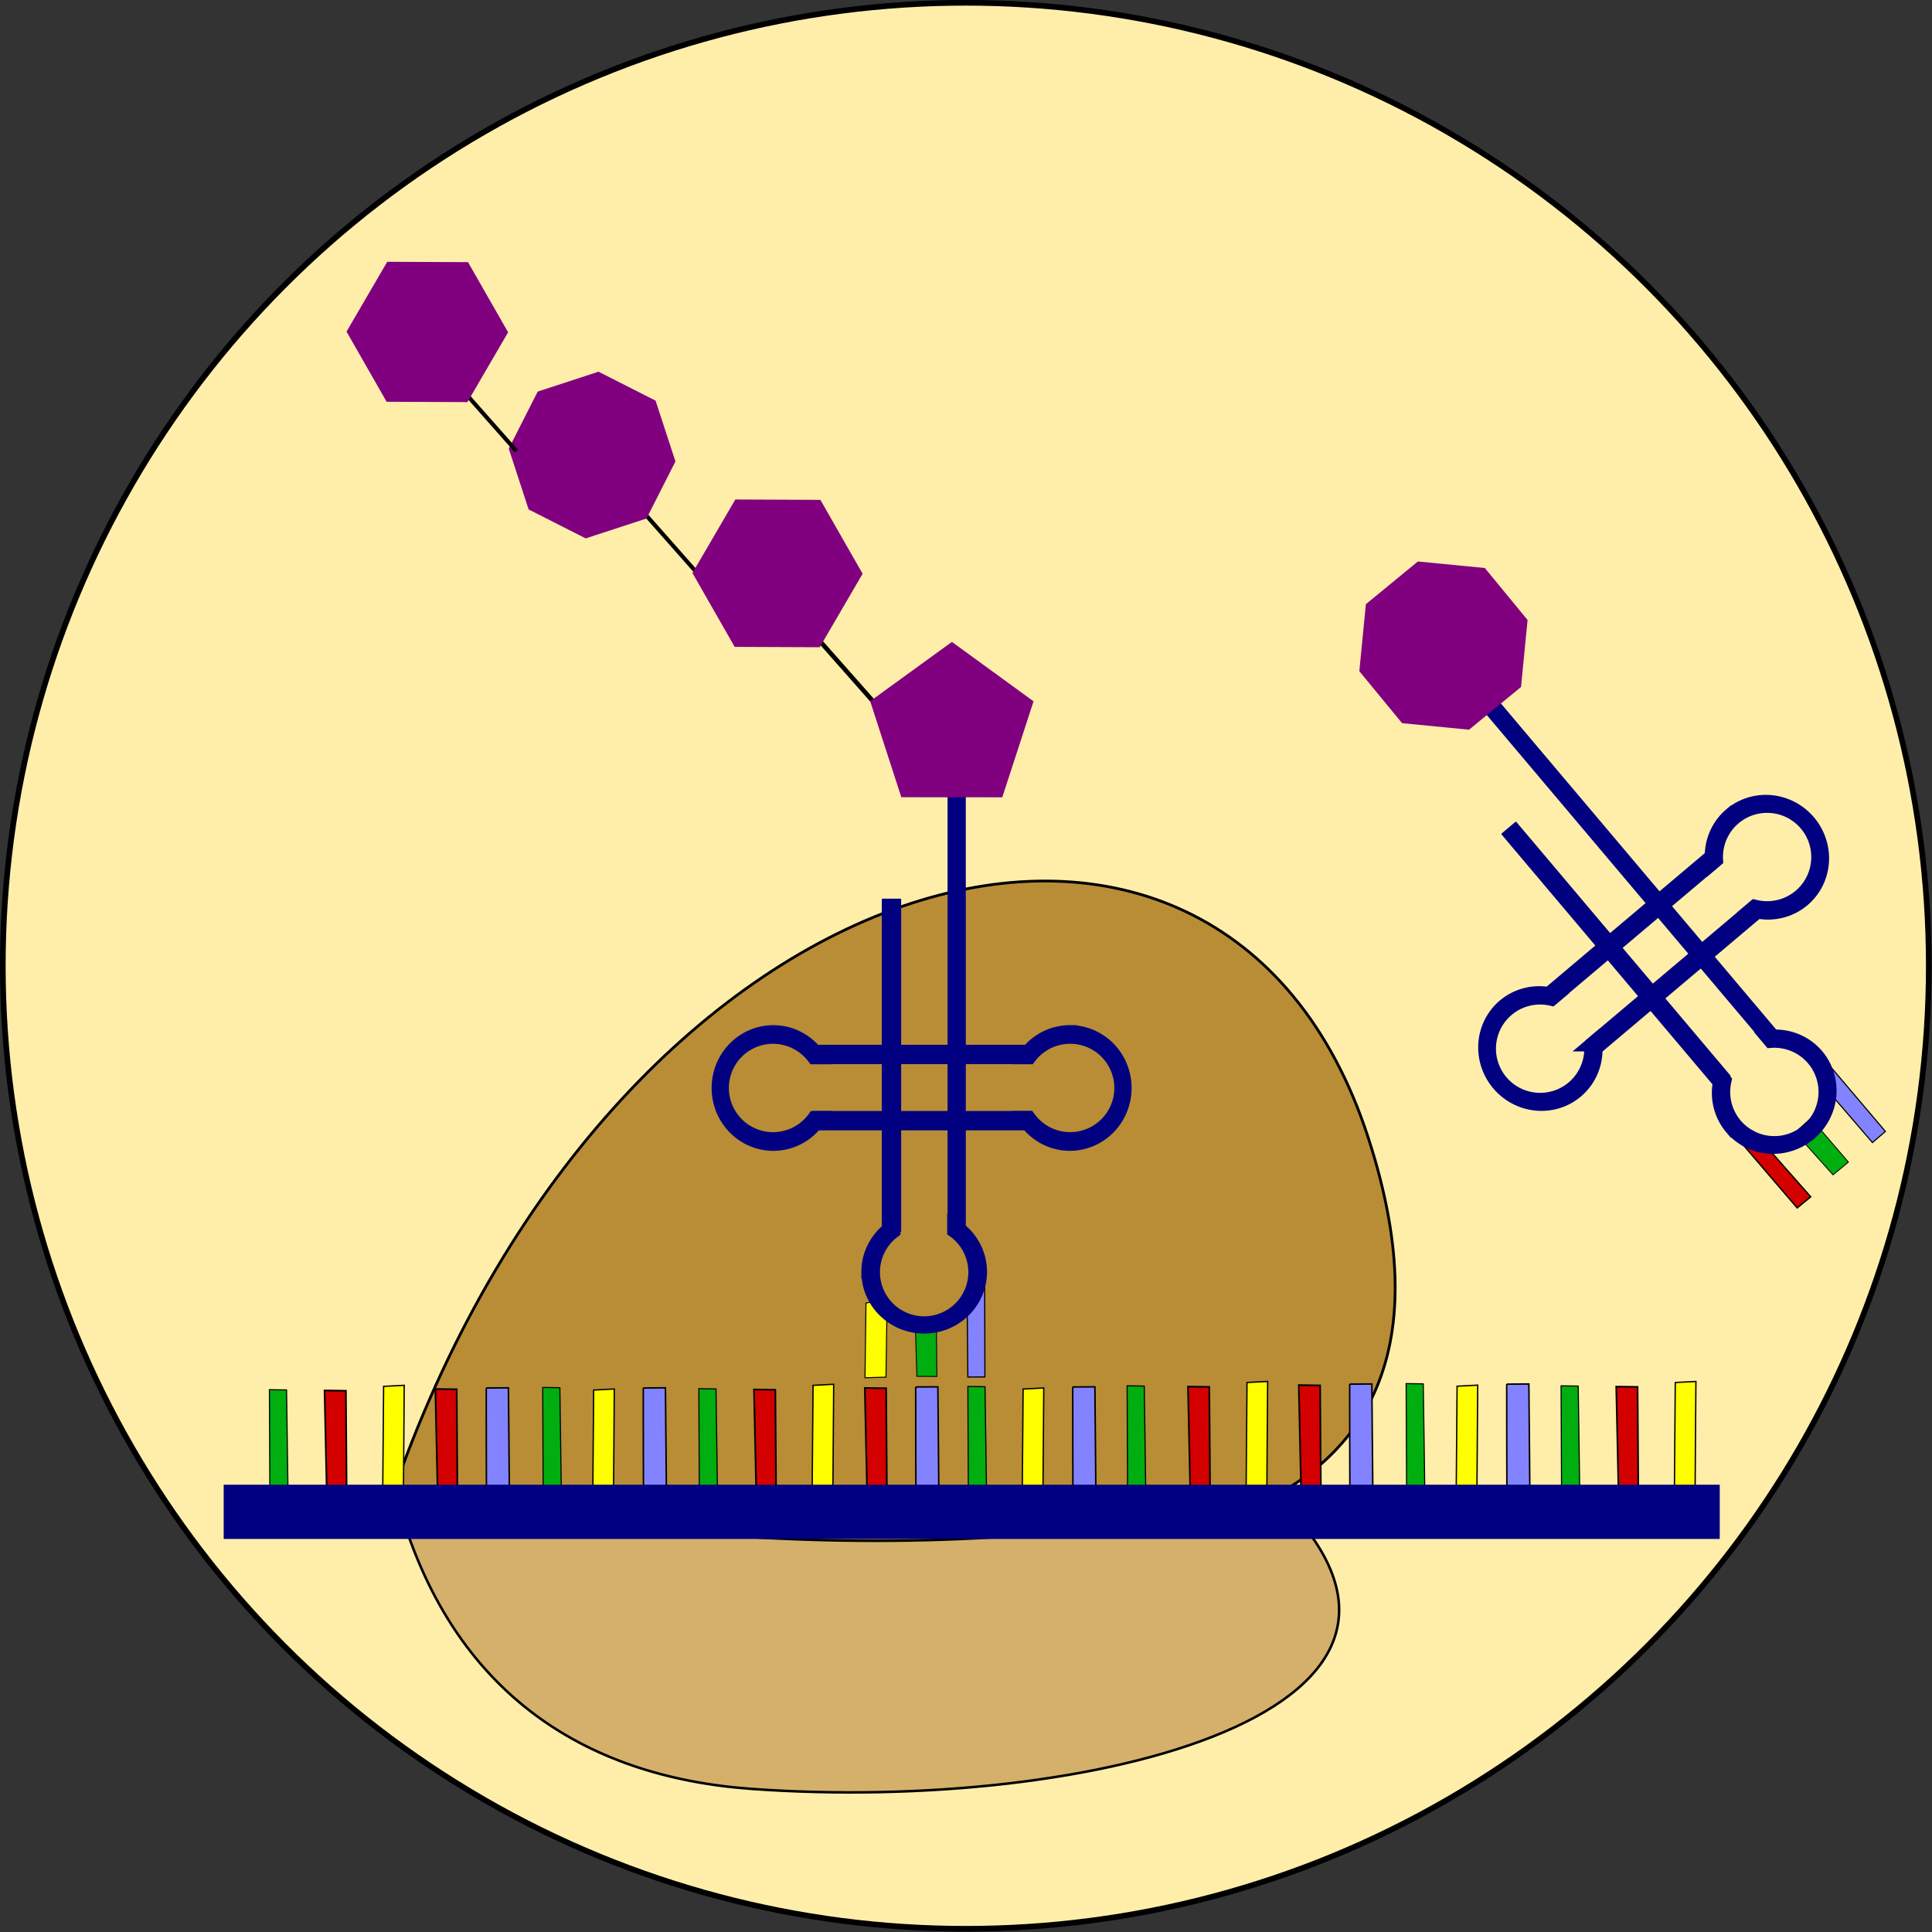 <?xml version="1.0" encoding="UTF-8" standalone="no"?>
<!-- Created with Inkscape (http://www.inkscape.org/) -->

<svg
   xmlns:dc="http://purl.org/dc/elements/1.1/"
   xmlns:cc="http://creativecommons.org/ns#"
   xmlns:rdf="http://www.w3.org/1999/02/22-rdf-syntax-ns#"
   xmlns:svg="http://www.w3.org/2000/svg"
   xmlns="http://www.w3.org/2000/svg"
   xmlns:sodipodi="http://sodipodi.sourceforge.net/DTD/sodipodi-0.dtd"
   xmlns:inkscape="http://www.inkscape.org/namespaces/inkscape"
   width="209.699mm"
   height="209.699mm"
   viewBox="0 0 743.028 743.028"
   id="svg4215"
   version="1.1"
   inkscape:version="0.91 r13725"
   sodipodi:docname="translationZoom.svg">
  <rect x="0" y="0" width="743.028" height="743.028" fill="#333333" stroke="none"/>
  <defs
     id="defs4217">
    <inkscape:path-effect
       is_visible="true"
       id="path-effect4425"
       effect="spiro" />
    <inkscape:path-effect
       is_visible="true"
       id="path-effect4421"
       effect="spiro" />
    <inkscape:path-effect
       is_visible="true"
       id="path-effect4417"
       effect="spiro" />
    <inkscape:path-effect
       is_visible="true"
       id="path-effect4413"
       effect="spiro" />
    <inkscape:path-effect
       is_visible="true"
       id="path-effect4409"
       effect="spiro" />
    <inkscape:path-effect
       is_visible="true"
       id="path-effect4405"
       effect="spiro" />
    <inkscape:path-effect
       is_visible="true"
       id="path-effect4377"
       effect="spiro" />
    <inkscape:path-effect
       is_visible="true"
       id="path-effect4405-4"
       effect="spiro" />
    <inkscape:path-effect
       is_visible="true"
       id="path-effect4417-3"
       effect="spiro" />
    <inkscape:path-effect
       is_visible="true"
       id="path-effect4417-3-7"
       effect="spiro" />
    <inkscape:path-effect
       is_visible="true"
       id="path-effect4405-4-6"
       effect="spiro" />
    <inkscape:path-effect
       is_visible="true"
       id="path-effect4417-34"
       effect="spiro" />
    <inkscape:path-effect
       is_visible="true"
       id="path-effect4405-8"
       effect="spiro" />
    <inkscape:path-effect
       is_visible="true"
       id="path-effect4425-7"
       effect="spiro" />
    <inkscape:path-effect
       is_visible="true"
       id="path-effect4421-5"
       effect="spiro" />
    <inkscape:path-effect
       is_visible="true"
       id="path-effect4417-1"
       effect="spiro" />
    <inkscape:path-effect
       is_visible="true"
       id="path-effect4413-3"
       effect="spiro" />
    <inkscape:path-effect
       is_visible="true"
       id="path-effect4409-6"
       effect="spiro" />
    <inkscape:path-effect
       is_visible="true"
       id="path-effect4405-2"
       effect="spiro" />
    <inkscape:path-effect
       is_visible="true"
       id="path-effect4377-1"
       effect="spiro" />
    <inkscape:path-effect
       is_visible="true"
       id="path-effect4405-4-2"
       effect="spiro" />
    <inkscape:path-effect
       is_visible="true"
       id="path-effect4417-3-6"
       effect="spiro" />
    <inkscape:path-effect
       is_visible="true"
       id="path-effect4417-3-7-5"
       effect="spiro" />
    <inkscape:path-effect
       is_visible="true"
       id="path-effect4405-4-6-0"
       effect="spiro" />
    <inkscape:path-effect
       is_visible="true"
       id="path-effect4417-34-6"
       effect="spiro" />
    <inkscape:path-effect
       is_visible="true"
       id="path-effect4405-8-4"
       effect="spiro" />
    <inkscape:path-effect
       is_visible="true"
       id="path-effect4417-34-6-7"
       effect="spiro" />
    <inkscape:path-effect
       is_visible="true"
       id="path-effect4405-4-6-0-4"
       effect="spiro" />
    <inkscape:path-effect
       is_visible="true"
       id="path-effect4405-4-6-0-4-9"
       effect="spiro" />
    <inkscape:path-effect
       is_visible="true"
       id="path-effect4417-34-6-7-3"
       effect="spiro" />
    <inkscape:path-effect
       is_visible="true"
       id="path-effect4405-4-6-0-48"
       effect="spiro" />
    <inkscape:path-effect
       is_visible="true"
       id="path-effect4417-34-6-8"
       effect="spiro" />
    <inkscape:path-effect
       is_visible="true"
       id="path-effect4405-4-6-0-4-90"
       effect="spiro" />
    <inkscape:path-effect
       is_visible="true"
       id="path-effect4417-34-6-7-9"
       effect="spiro" />
    <inkscape:path-effect
       is_visible="true"
       id="path-effect4405-4-6-0-1"
       effect="spiro" />
    <inkscape:path-effect
       is_visible="true"
       id="path-effect4417-34-6-9"
       effect="spiro" />
    <inkscape:path-effect
       is_visible="true"
       id="path-effect4405-4-6-0-4-0"
       effect="spiro" />
    <inkscape:path-effect
       is_visible="true"
       id="path-effect4417-34-6-7-34"
       effect="spiro" />
    <inkscape:path-effect
       is_visible="true"
       id="path-effect4405-4-6-0-3"
       effect="spiro" />
    <inkscape:path-effect
       is_visible="true"
       id="path-effect4417-34-6-1"
       effect="spiro" />
    <inkscape:path-effect
       is_visible="true"
       id="path-effect4425-8"
       effect="spiro" />
    <inkscape:path-effect
       is_visible="true"
       id="path-effect4421-3"
       effect="spiro" />
    <inkscape:path-effect
       is_visible="true"
       id="path-effect4417-18"
       effect="spiro" />
    <inkscape:path-effect
       is_visible="true"
       id="path-effect4413-84"
       effect="spiro" />
    <inkscape:path-effect
       is_visible="true"
       id="path-effect4409-0"
       effect="spiro" />
    <inkscape:path-effect
       is_visible="true"
       id="path-effect4405-00"
       effect="spiro" />
    <inkscape:path-effect
       is_visible="true"
       id="path-effect4377-62"
       effect="spiro" />
    <inkscape:path-effect
       is_visible="true"
       id="path-effect4405-4-0"
       effect="spiro" />
    <inkscape:path-effect
       is_visible="true"
       id="path-effect4417-3-2"
       effect="spiro" />
    <inkscape:path-effect
       is_visible="true"
       id="path-effect4417-3-7-4"
       effect="spiro" />
    <inkscape:path-effect
       is_visible="true"
       id="path-effect4405-4-6-55"
       effect="spiro" />
    <inkscape:path-effect
       is_visible="true"
       id="path-effect4417-34-7"
       effect="spiro" />
    <inkscape:path-effect
       is_visible="true"
       id="path-effect4405-8-05"
       effect="spiro" />
    <inkscape:path-effect
       is_visible="true"
       id="path-effect4425-7-2"
       effect="spiro" />
    <inkscape:path-effect
       is_visible="true"
       id="path-effect4421-5-5"
       effect="spiro" />
    <inkscape:path-effect
       is_visible="true"
       id="path-effect4417-1-6"
       effect="spiro" />
    <inkscape:path-effect
       is_visible="true"
       id="path-effect4413-3-2"
       effect="spiro" />
    <inkscape:path-effect
       is_visible="true"
       id="path-effect4409-6-8"
       effect="spiro" />
    <inkscape:path-effect
       is_visible="true"
       id="path-effect4405-2-4"
       effect="spiro" />
    <inkscape:path-effect
       is_visible="true"
       id="path-effect4377-1-4"
       effect="spiro" />
    <inkscape:path-effect
       is_visible="true"
       id="path-effect4405-4-2-5"
       effect="spiro" />
    <inkscape:path-effect
       is_visible="true"
       id="path-effect4417-3-6-6"
       effect="spiro" />
    <inkscape:path-effect
       is_visible="true"
       id="path-effect4417-3-7-5-2"
       effect="spiro" />
    <inkscape:path-effect
       is_visible="true"
       id="path-effect4405-4-6-0-8"
       effect="spiro" />
    <inkscape:path-effect
       is_visible="true"
       id="path-effect4417-34-6-95"
       effect="spiro" />
    <inkscape:path-effect
       is_visible="true"
       id="path-effect4405-8-4-8"
       effect="spiro" />
    <inkscape:path-effect
       is_visible="true"
       id="path-effect4417-34-6-7-5"
       effect="spiro" />
    <inkscape:path-effect
       is_visible="true"
       id="path-effect4405-4-6-0-4-5"
       effect="spiro" />
    <inkscape:path-effect
       is_visible="true"
       id="path-effect4405-4-6-0-4-9-2"
       effect="spiro" />
    <inkscape:path-effect
       is_visible="true"
       id="path-effect4417-34-6-7-3-4"
       effect="spiro" />
    <inkscape:path-effect
       is_visible="true"
       id="path-effect4405-4-6-0-48-2"
       effect="spiro" />
    <inkscape:path-effect
       is_visible="true"
       id="path-effect4417-34-6-8-4"
       effect="spiro" />
    <inkscape:path-effect
       is_visible="true"
       id="path-effect4405-4-6-0-4-90-0"
       effect="spiro" />
    <inkscape:path-effect
       is_visible="true"
       id="path-effect4417-34-6-7-9-4"
       effect="spiro" />
    <inkscape:path-effect
       is_visible="true"
       id="path-effect4405-4-6-0-1-7"
       effect="spiro" />
    <inkscape:path-effect
       is_visible="true"
       id="path-effect4417-34-6-9-5"
       effect="spiro" />
    <inkscape:path-effect
       is_visible="true"
       id="path-effect4405-4-6-0-4-0-3"
       effect="spiro" />
    <inkscape:path-effect
       is_visible="true"
       id="path-effect4417-34-6-7-34-8"
       effect="spiro" />
    <inkscape:path-effect
       is_visible="true"
       id="path-effect4405-4-6-0-3-8"
       effect="spiro" />
    <inkscape:path-effect
       is_visible="true"
       id="path-effect4417-34-6-1-2"
       effect="spiro" />
    <inkscape:path-effect
       effect="spiro"
       id="path-effect4425-2"
       is_visible="true" />
    <inkscape:path-effect
       effect="spiro"
       id="path-effect4421-4"
       is_visible="true" />
    <inkscape:path-effect
       effect="spiro"
       id="path-effect4417-8"
       is_visible="true" />
    <inkscape:path-effect
       effect="spiro"
       id="path-effect4413-8"
       is_visible="true" />
    <inkscape:path-effect
       effect="spiro"
       id="path-effect4409-7"
       is_visible="true" />
    <inkscape:path-effect
       effect="spiro"
       id="path-effect4405-9"
       is_visible="true" />
    <inkscape:path-effect
       effect="spiro"
       id="path-effect4377-6"
       is_visible="true" />
    <inkscape:path-effect
       effect="spiro"
       id="path-effect4405-4-7"
       is_visible="true" />
    <inkscape:path-effect
       effect="spiro"
       id="path-effect4417-3-3"
       is_visible="true" />
    <inkscape:path-effect
       effect="spiro"
       id="path-effect4417-3-7-1"
       is_visible="true" />
    <inkscape:path-effect
       effect="spiro"
       id="path-effect4405-4-6-1"
       is_visible="true" />
    <inkscape:path-effect
       effect="spiro"
       id="path-effect4417-34-5"
       is_visible="true" />
    <inkscape:path-effect
       effect="spiro"
       id="path-effect4405-8-73"
       is_visible="true" />
    <inkscape:path-effect
       effect="spiro"
       id="path-effect4417-3-7-6"
       is_visible="true" />
    <inkscape:path-effect
       effect="spiro"
       id="path-effect4405-4-6-9"
       is_visible="true" />
    <inkscape:path-effect
       effect="spiro"
       id="path-effect4417-34-6-4"
       is_visible="true" />
    <inkscape:path-effect
       effect="spiro"
       id="path-effect4405-8-6"
       is_visible="true" />
    <inkscape:path-effect
       effect="spiro"
       id="path-effect4417-3-9"
       is_visible="true" />
    <inkscape:path-effect
       effect="spiro"
       id="path-effect4405-4-4"
       is_visible="true" />
    <inkscape:path-effect
       effect="spiro"
       id="path-effect4417-7"
       is_visible="true" />
    <inkscape:path-effect
       effect="spiro"
       id="path-effect4405-1"
       is_visible="true" />
    <inkscape:path-effect
       effect="spiro"
       id="path-effect4417-3-7-9"
       is_visible="true" />
    <inkscape:path-effect
       effect="spiro"
       id="path-effect4405-4-6-5"
       is_visible="true" />
    <inkscape:path-effect
       effect="spiro"
       id="path-effect4417-34-2"
       is_visible="true" />
    <inkscape:path-effect
       effect="spiro"
       id="path-effect4405-8-0"
       is_visible="true" />
    <inkscape:path-effect
       effect="spiro"
       id="path-effect4417-3-4"
       is_visible="true" />
    <inkscape:path-effect
       effect="spiro"
       id="path-effect4405-4-2-2"
       is_visible="true" />
    <inkscape:path-effect
       effect="spiro"
       id="path-effect4417-74"
       is_visible="true" />
    <inkscape:path-effect
       effect="spiro"
       id="path-effect4405-2-6"
       is_visible="true" />
    <inkscape:path-effect
       effect="spiro"
       id="path-effect4417-3-7-5-7"
       is_visible="true" />
    <inkscape:path-effect
       effect="spiro"
       id="path-effect4405-4-6-98"
       is_visible="true" />
    <inkscape:path-effect
       effect="spiro"
       id="path-effect4417-34-3"
       is_visible="true" />
    <inkscape:path-effect
       effect="spiro"
       id="path-effect4405-8-7"
       is_visible="true" />
    <inkscape:path-effect
       effect="spiro"
       id="path-effect4417-3-71"
       is_visible="true" />
    <inkscape:path-effect
       effect="spiro"
       id="path-effect4405-4-45"
       is_visible="true" />
    <inkscape:path-effect
       effect="spiro"
       id="path-effect4417-2"
       is_visible="true" />
    <inkscape:path-effect
       effect="spiro"
       id="path-effect4405-0"
       is_visible="true" />
    <inkscape:path-effect
       effect="spiro"
       id="path-effect4417-3-7-90"
       is_visible="true" />
    <inkscape:path-effect
       effect="spiro"
       id="path-effect4405-4-6-6"
       is_visible="true" />
    <inkscape:path-effect
       effect="spiro"
       id="path-effect4417-34-68"
       is_visible="true" />
    <inkscape:path-effect
       effect="spiro"
       id="path-effect4405-8-3"
       is_visible="true" />
    <inkscape:path-effect
       effect="spiro"
       id="path-effect4417-3-73"
       is_visible="true" />
    <inkscape:path-effect
       effect="spiro"
       id="path-effect4405-4-5"
       is_visible="true" />
    <inkscape:path-effect
       effect="spiro"
       id="path-effect4417-1-1"
       is_visible="true" />
    <inkscape:path-effect
       effect="spiro"
       id="path-effect4405-12"
       is_visible="true" />
    <inkscape:path-effect
       is_visible="true"
       id="path-effect4417-34-6-8-5"
       effect="spiro" />
    <inkscape:path-effect
       is_visible="true"
       id="path-effect4405-4-6-0-48-4"
       effect="spiro" />
    <inkscape:path-effect
       is_visible="true"
       id="path-effect4405-4-6-0-48-4-1"
       effect="spiro" />
  </defs>
  <sodipodi:namedview
     id="base"
     pagecolor="#ffffff"
     bordercolor="#666666"
     borderopacity="1.0"
     inkscape:pageopacity="0.0"
     inkscape:pageshadow="2"
     inkscape:zoom="0.49497475"
     inkscape:cx="438.66834"
     inkscape:cy="275.72076"
     inkscape:document-units="px"
     inkscape:current-layer="layer1"
     showgrid="false"
     inkscape:window-width="1207"
     inkscape:window-height="690"
     inkscape:window-x="1"
     inkscape:window-y="0"
     inkscape:window-maximized="0"
     fit-margin-top="0"
     fit-margin-left="0"
     fit-margin-right="0"
     fit-margin-bottom="0" />
  <g
     inkscape:label="Layer 1"
     inkscape:groupmode="layer"
     id="layer1"
     transform="translate(-1.666,-309.865)">
    <g
       id="g3529"
       transform="matrix(1.087,0,0,1.087,-29.798,248.637)">
      <circle
         r="340.714"
         cy="398.031"
         cx="370.655"
         id="path3528"
         style="fill:#ffeeaa;stroke:#000000;stroke-width:2;stroke-miterlimit:4;stroke-dasharray:none" />
      <path
         sodipodi:nodetypes="cscsc"
         inkscape:connector-curvature="0"
         id="path4765"
         d="m 168.82,582.171 c 79.566,-225.389 292.231,-283.384 344.203,-123.369 51.971,160.015 -125.252,143.158 -125.252,143.158 0,0 59.675,0.347 -1.74,2.511 -183.672,6.472 -217.211,-22.299 -217.211,-22.299 z"
         style="fill:#b98d36;fill-opacity:1;fill-rule:evenodd;stroke:#000000;stroke-width:0.978px;stroke-linecap:butt;stroke-linejoin:miter;stroke-opacity:1" />
      <path
         sodipodi:nodetypes="cssc"
         inkscape:connector-curvature="0"
         id="path4767"
         d="m 168.445,582.954 c 191.286,40.515 311.42,1.949 311.42,1.949 79.861,76.818 -65.736,113.001 -185.202,104.338 C 235.769,684.97 186.686,655.104 168.445,582.954 Z"
         style="fill:#d4b06a;fill-opacity:1;fill-rule:evenodd;stroke:#000000;stroke-width:0.893px;stroke-linecap:butt;stroke-linejoin:miter;stroke-opacity:1" />
      <path
         sodipodi:nodetypes="ccccc"
         inkscape:connector-curvature="0"
         id="path4708"
         d="m 124.42,584.494 -0.158,-36.488 6.065,0.095 0.513,36 z"
         style="fill:#00ae0f;fill-opacity:1;fill-rule:evenodd;stroke:#000000;stroke-width:0.39px;stroke-linecap:butt;stroke-linejoin:miter;stroke-opacity:1" />
      <path
         sodipodi:nodetypes="ccccc"
         inkscape:connector-curvature="0"
         id="path4712"
         d="m 144.591,585.652 -0.814,-37.364 7.543,0.106 0.259,35.51 z"
         style="fill:#d40000;fill-rule:evenodd;stroke:#000000;stroke-width:0.601px;stroke-linecap:butt;stroke-linejoin:miter;stroke-opacity:1" />
      <path
         sodipodi:nodetypes="ccccc"
         inkscape:connector-curvature="0"
         inkscape:original-d="m 164.66539,546.83822 7.29725,-0.37932 -0.34676,46.85842 -7.3528,2.60356 z"
         inkscape:path-effect="#path-effect4417-34-6"
         id="path4415-79"
         d="m 164.665,546.838 7.297,-0.379 -0.347,46.858 -7.353,2.604 0.402,-49.083 z"
         style="fill:#ffff00;fill-rule:evenodd;stroke:#000000;stroke-width:0.465;stroke-linecap:butt;stroke-linejoin:miter;stroke-miterlimit:4;stroke-dasharray:none;stroke-opacity:1" />
      <path
         sodipodi:nodetypes="cccccc"
         inkscape:connector-curvature="0"
         inkscape:original-d="m 200.98303,547.41034 0.0882,41.96684 8.11314,-3.4802 -0.35276,-38.54209 c -8.18225,1.73747 -5.14419,-0.12298 -7.84858,0.0554 z"
         inkscape:path-effect="#path-effect4405-4-6-0"
         id="path4403-9-2"
         d="m 200.983,547.41 c 0,13.989 0.029,27.978 0.088,41.967 l 8.113,-3.48 -0.353,-38.542 -7.849,0.055 0,5e-5 z"
         style="fill:#8383ff;fill-opacity:1;fill-rule:evenodd;stroke:#000000;stroke-width:0.533;stroke-linecap:butt;stroke-linejoin:miter;stroke-miterlimit:4;stroke-dasharray:none;stroke-opacity:1" />
      <path
         sodipodi:nodetypes="ccccc"
         inkscape:connector-curvature="0"
         id="path4712-3"
         d="m 183.794,585.122 -0.814,-37.364 7.543,0.106 0.259,35.51 z"
         style="fill:#d40000;fill-rule:evenodd;stroke:#000000;stroke-width:0.601px;stroke-linecap:butt;stroke-linejoin:miter;stroke-opacity:1" />
      <path
         sodipodi:nodetypes="ccccc"
         inkscape:connector-curvature="0"
         id="path4708-2"
         d="m 221.122,583.708 -0.158,-36.488 6.065,0.095 0.513,36 z"
         style="fill:#00ae0f;fill-opacity:1;fill-rule:evenodd;stroke:#000000;stroke-width:0.39px;stroke-linecap:butt;stroke-linejoin:miter;stroke-opacity:1" />
      <path
         sodipodi:nodetypes="ccccc"
         inkscape:connector-curvature="0"
         inkscape:original-d="m 238.98959,548.14561 7.29725,-0.37932 -0.34676,46.85842 -7.3528,2.60356 z"
         inkscape:path-effect="#path-effect4417-34-6-7"
         id="path4415-79-7"
         d="m 238.99,548.146 7.297,-0.379 -0.347,46.858 -7.353,2.604 0.402,-49.083 z"
         style="fill:#ffff00;fill-rule:evenodd;stroke:#000000;stroke-width:0.465;stroke-linecap:butt;stroke-linejoin:miter;stroke-miterlimit:4;stroke-dasharray:none;stroke-opacity:1" />
      <path
         sodipodi:nodetypes="cccccc"
         inkscape:connector-curvature="0"
         inkscape:original-d="m 256.54142,547.41034 0.0882,41.96684 8.11314,-3.4802 -0.35276,-38.54209 c -8.18225,1.73747 -5.14419,-0.12298 -7.84858,0.0554 z"
         inkscape:path-effect="#path-effect4405-4-6-0-4"
         id="path4403-9-2-2"
         d="m 256.541,547.41 c 0,13.989 0.029,27.978 0.088,41.967 l 8.113,-3.48 -0.353,-38.542 -7.849,0.055 0,5e-5 z"
         style="fill:#8383ff;fill-opacity:1;fill-rule:evenodd;stroke:#000000;stroke-width:0.533;stroke-linecap:butt;stroke-linejoin:miter;stroke-miterlimit:4;stroke-dasharray:none;stroke-opacity:1" />
      <path
         sodipodi:nodetypes="ccccc"
         inkscape:connector-curvature="0"
         id="path4708-8"
         d="m 276.364,584.138 -0.158,-36.488 6.065,0.095 0.513,36 z"
         style="fill:#00ae0f;fill-opacity:1;fill-rule:evenodd;stroke:#000000;stroke-width:0.39px;stroke-linecap:butt;stroke-linejoin:miter;stroke-opacity:1" />
      <path
         sodipodi:nodetypes="ccccc"
         inkscape:connector-curvature="0"
         id="path4712-2"
         d="m 296.534,585.296 -0.814,-37.364 7.543,0.106 0.259,35.51 z"
         style="fill:#d40000;fill-rule:evenodd;stroke:#000000;stroke-width:0.601px;stroke-linecap:butt;stroke-linejoin:miter;stroke-opacity:1" />
      <path
         sodipodi:nodetypes="ccccc"
         inkscape:connector-curvature="0"
         inkscape:original-d="m 316.60897,546.48176 7.29725,-0.37932 -0.34676,46.85842 -7.3528,2.60356 z"
         inkscape:path-effect="#path-effect4417-34-6-8"
         id="path4415-79-4"
         d="m 316.609,546.482 7.297,-0.379 -0.347,46.858 -7.353,2.604 0.402,-49.083 z"
         style="fill:#ffff00;fill-rule:evenodd;stroke:#000000;stroke-width:0.465;stroke-linecap:butt;stroke-linejoin:miter;stroke-miterlimit:4;stroke-dasharray:none;stroke-opacity:1" />
      <path
         sodipodi:nodetypes="cccccc"
         inkscape:connector-curvature="0"
         inkscape:original-d="m 352.92661,547.05388 0.0882,41.96684 8.11314,-3.4802 -0.35276,-38.54209 c -8.18225,1.73747 -5.14419,-0.12298 -7.84858,0.0554 z"
         inkscape:path-effect="#path-effect4405-4-6-0-48"
         id="path4403-9-2-1"
         d="m 352.927,547.054 c 0,13.989 0.029,27.978 0.088,41.967 l 8.113,-3.48 -0.353,-38.542 -7.849,0.055 0,5e-5 z"
         style="fill:#8383ff;fill-opacity:1;fill-rule:evenodd;stroke:#000000;stroke-width:0.533;stroke-linecap:butt;stroke-linejoin:miter;stroke-miterlimit:4;stroke-dasharray:none;stroke-opacity:1" />
      <path
         sodipodi:nodetypes="ccccc"
         inkscape:connector-curvature="0"
         id="path4712-3-2"
         d="m 335.737,584.765 -0.814,-37.364 7.543,0.106 0.259,35.51 z"
         style="fill:#d40000;fill-rule:evenodd;stroke:#000000;stroke-width:0.601px;stroke-linecap:butt;stroke-linejoin:miter;stroke-opacity:1" />
      <path
         sodipodi:nodetypes="ccccc"
         inkscape:connector-curvature="0"
         id="path4708-2-9"
         d="m 371.55,583.352 -0.158,-36.488 6.065,0.095 0.513,36 z"
         style="fill:#00ae0f;fill-opacity:1;fill-rule:evenodd;stroke:#000000;stroke-width:0.39px;stroke-linecap:butt;stroke-linejoin:miter;stroke-opacity:1" />
      <path
         sodipodi:nodetypes="ccccc"
         inkscape:connector-curvature="0"
         inkscape:original-d="m 390.93316,547.78915 7.29725,-0.37932 -0.34676,46.85842 -7.3528,2.60356 z"
         inkscape:path-effect="#path-effect4417-34-6-7-3"
         id="path4415-79-7-3"
         d="m 390.933,547.789 7.297,-0.379 -0.347,46.858 -7.353,2.604 0.402,-49.083 z"
         style="fill:#ffff00;fill-rule:evenodd;stroke:#000000;stroke-width:0.465;stroke-linecap:butt;stroke-linejoin:miter;stroke-miterlimit:4;stroke-dasharray:none;stroke-opacity:1" />
      <path
         sodipodi:nodetypes="cccccc"
         inkscape:connector-curvature="0"
         inkscape:original-d="m 408.48499,547.05388 0.0882,41.96684 8.11314,-3.4802 -0.35276,-38.54209 c -8.18225,1.73747 -5.14419,-0.12298 -7.84858,0.0554 z"
         inkscape:path-effect="#path-effect4405-4-6-0-4-9"
         id="path4403-9-2-2-0"
         d="m 408.485,547.054 c 0,13.989 0.029,27.978 0.088,41.967 l 8.113,-3.48 -0.353,-38.542 -7.849,0.055 0,5e-5 z"
         style="fill:#8383ff;fill-opacity:1;fill-rule:evenodd;stroke:#000000;stroke-width:0.533;stroke-linecap:butt;stroke-linejoin:miter;stroke-miterlimit:4;stroke-dasharray:none;stroke-opacity:1" />
      <path
         sodipodi:nodetypes="ccccc"
         inkscape:connector-curvature="0"
         id="path4708-3"
         d="m 427.887,583.128 -0.158,-36.488 6.065,0.095 0.513,36 z"
         style="fill:#00ae0f;fill-opacity:1;fill-rule:evenodd;stroke:#000000;stroke-width:0.39px;stroke-linecap:butt;stroke-linejoin:miter;stroke-opacity:1" />
      <path
         sodipodi:nodetypes="ccccc"
         inkscape:connector-curvature="0"
         id="path4712-38"
         d="m 450.077,584.285 -0.814,-37.364 7.543,0.106 0.259,35.51 z"
         style="fill:#d40000;fill-rule:evenodd;stroke:#000000;stroke-width:0.601px;stroke-linecap:butt;stroke-linejoin:miter;stroke-opacity:1" />
      <path
         sodipodi:nodetypes="ccccc"
         inkscape:connector-curvature="0"
         inkscape:original-d="m 470.15216,545.4716 7.29725,-0.37932 -0.34676,46.85842 -7.3528,2.60356 z"
         inkscape:path-effect="#path-effect4417-34-6-9"
         id="path4415-79-45"
         d="m 470.152,545.472 7.297,-0.379 -0.347,46.858 -7.353,2.604 0.402,-49.083 z"
         style="fill:#ffff00;fill-rule:evenodd;stroke:#000000;stroke-width:0.465;stroke-linecap:butt;stroke-linejoin:miter;stroke-miterlimit:4;stroke-dasharray:none;stroke-opacity:1" />
      <path
         sodipodi:nodetypes="cccccc"
         inkscape:connector-curvature="0"
         inkscape:original-d="m 506.4698,546.04372 0.0882,41.96684 8.11314,-3.4802 -0.35276,-38.54209 c -8.18225,1.73747 -5.14419,-0.12298 -7.84858,0.0554 z"
         inkscape:path-effect="#path-effect4405-4-6-0-1"
         id="path4403-9-2-9"
         d="m 506.47,546.044 c 0,13.989 0.029,27.978 0.088,41.967 l 8.113,-3.48 -0.353,-38.542 -7.849,0.055 0,5e-5 z"
         style="fill:#8383ff;fill-opacity:1;fill-rule:evenodd;stroke:#000000;stroke-width:0.533;stroke-linecap:butt;stroke-linejoin:miter;stroke-miterlimit:4;stroke-dasharray:none;stroke-opacity:1" />
      <path
         sodipodi:nodetypes="ccccc"
         inkscape:connector-curvature="0"
         id="path4712-3-7"
         d="m 489.281,583.755 -0.814,-37.364 7.543,0.106 0.259,35.51 z"
         style="fill:#d40000;fill-rule:evenodd;stroke:#000000;stroke-width:0.601px;stroke-linecap:butt;stroke-linejoin:miter;stroke-opacity:1" />
      <path
         sodipodi:nodetypes="ccccc"
         inkscape:connector-curvature="0"
         id="path4708-2-93"
         d="m 526.608,582.342 -0.158,-36.488 6.065,0.095 0.513,36 z"
         style="fill:#00ae0f;fill-opacity:1;fill-rule:evenodd;stroke:#000000;stroke-width:0.39px;stroke-linecap:butt;stroke-linejoin:miter;stroke-opacity:1" />
      <path
         sodipodi:nodetypes="ccccc"
         inkscape:connector-curvature="0"
         inkscape:original-d="m 544.47635,546.77899 7.29725,-0.37932 -0.34676,46.85842 -7.3528,2.60356 z"
         inkscape:path-effect="#path-effect4417-34-6-7-9"
         id="path4415-79-7-2"
         d="m 544.476,546.779 7.297,-0.379 -0.347,46.858 -7.353,2.604 0.402,-49.083 z"
         style="fill:#ffff00;fill-rule:evenodd;stroke:#000000;stroke-width:0.465;stroke-linecap:butt;stroke-linejoin:miter;stroke-miterlimit:4;stroke-dasharray:none;stroke-opacity:1" />
      <path
         sodipodi:nodetypes="cccccc"
         inkscape:connector-curvature="0"
         inkscape:original-d="m 562.02818,546.04372 0.0882,41.96684 8.11314,-3.4802 -0.35276,-38.54209 c -8.18225,1.73747 -5.14419,-0.12298 -7.84858,0.0554 z"
         inkscape:path-effect="#path-effect4405-4-6-0-4-90"
         id="path4403-9-2-2-09"
         d="m 562.028,546.044 c 0,13.989 0.029,27.978 0.088,41.967 l 8.113,-3.48 -0.353,-38.542 -7.849,0.055 0,5e-5 z"
         style="fill:#8383ff;fill-opacity:1;fill-rule:evenodd;stroke:#000000;stroke-width:0.533;stroke-linecap:butt;stroke-linejoin:miter;stroke-miterlimit:4;stroke-dasharray:none;stroke-opacity:1" />
      <path
         sodipodi:nodetypes="ccccc"
         inkscape:connector-curvature="0"
         id="path4708-0"
         d="m 581.43,583.128 -0.158,-36.488 6.065,0.095 0.513,36 z"
         style="fill:#00ae0f;fill-opacity:1;fill-rule:evenodd;stroke:#000000;stroke-width:0.39px;stroke-linecap:butt;stroke-linejoin:miter;stroke-opacity:1" />
      <path
         sodipodi:nodetypes="ccccc"
         inkscape:connector-curvature="0"
         id="path4712-8"
         d="m 601.6,584.285 -0.814,-37.364 7.543,0.106 0.259,35.51 z"
         style="fill:#d40000;fill-rule:evenodd;stroke:#000000;stroke-width:0.601px;stroke-linecap:butt;stroke-linejoin:miter;stroke-opacity:1" />
      <path
         sodipodi:nodetypes="ccccc"
         inkscape:connector-curvature="0"
         inkscape:original-d="m 621.67503,545.4716 7.29725,-0.37932 -0.34676,46.85842 -7.3528,2.60356 z"
         inkscape:path-effect="#path-effect4417-34-6-1"
         id="path4415-79-9"
         d="m 621.675,545.472 7.297,-0.379 -0.347,46.858 -7.353,2.604 0.402,-49.083 z"
         style="fill:#ffff00;fill-rule:evenodd;stroke:#000000;stroke-width:0.465;stroke-linecap:butt;stroke-linejoin:miter;stroke-miterlimit:4;stroke-dasharray:none;stroke-opacity:1" />
      <rect
         ry="0.079"
         rx="0.115"
         y="581.631"
         x="108.086"
         height="19.193"
         width="529.32"
         id="rect3513"
         style="opacity:1;fill:#000080;stroke:none;stroke-width:1;stroke-miterlimit:4;stroke-dasharray:none" />
      <g
         transform="translate(-34.345,94.954)"
         id="g4071">
        <path
           style="fill:#ffff00;fill-rule:evenodd;stroke:#000000;stroke-width:0.352;stroke-linecap:butt;stroke-linejoin:miter;stroke-miterlimit:4;stroke-dasharray:none;stroke-opacity:1"
           d="m 376.756,448.616 -7.418,0.214 0.352,-26.426 7.474,-1.468 -0.409,27.68 z"
           id="path4415-79-4-5"
           inkscape:path-effect="#path-effect4417-34-6-8-5"
           inkscape:original-d="m 376.75616,448.6156 -7.41762,0.21391 0.35248,-26.42575 7.47409,-1.46827 z"
           inkscape:connector-curvature="0"
           sodipodi:nodetypes="ccccc" />
        <path
           style="fill:#00ae0f;fill-opacity:1;fill-rule:evenodd;stroke:#000000;stroke-width:0.315px;stroke-linecap:butt;stroke-linejoin:miter;stroke-opacity:1"
           d="m 394.577,427.98 0.184,20.405 -7.068,-0.053 -0.598,-20.132 z"
           id="path4708-2-9-1"
           inkscape:connector-curvature="0"
           sodipodi:nodetypes="ccccc" />
        <path
           style="fill:#8383ff;fill-opacity:1;fill-rule:evenodd;stroke:#000000;stroke-width:0.408;stroke-linecap:butt;stroke-linejoin:miter;stroke-miterlimit:4;stroke-dasharray:none;stroke-opacity:1"
           d="m 411.761,448.546 -0.068,-32.034 -6.242,2.656 0.271,29.42 6.039,-0.042 4e-5,-3e-5 z"
           id="path4403-9-2-1-1"
           inkscape:path-effect="#path-effect4405-4-6-0-48-4"
           inkscape:original-d="m 411.76064,448.54575 -0.0679,-32.03375 -6.24208,2.65648 0.27141,29.4196 c 6.29525,-1.32622 3.95783,0.0939 6.03853,-0.0423 z"
           inkscape:connector-curvature="0"
           sodipodi:nodetypes="cccccc" />
        <g
           id="g3860"
           transform="translate(-1.515,1.515)">
          <rect
             ry="0.046"
             rx="0.046"
             y="314.36"
             x="319.237"
             height="23.826"
             width="8.481"
             id="rect4218"
             style="opacity:0;fill:#ff00ff;stroke:#000080;stroke-width:4.837;stroke-miterlimit:4;stroke-dasharray:none" />
          <rect
             ry="0.051"
             rx="0.046"
             y="278.026"
             x="376.995"
             height="117.495"
             width="6.441"
             id="rect4182"
             style="fill:#000080;stroke:#000080;stroke-width:0.421" />
          <rect
             ry="0.055"
             rx="0.046"
             y="241.52"
             x="400.278"
             height="155.037"
             width="6.023"
             id="rect4184"
             style="fill:#000080;stroke:#000080;stroke-width:0.435" />
          <rect
             transform="matrix(0,1,-1,0,0,0)"
             ry="0.033"
             rx="0.047"
             y="-428.743"
             x="329.676"
             height="76.056"
             width="6.521"
             id="rect4182-2"
             style="fill:#000080;stroke:#000080;stroke-width:0.34" />
          <rect
             transform="matrix(0,1,-1,0,0,0)"
             ry="0.034"
             rx="0.047"
             y="-429.823"
             x="353.1"
             height="77.408"
             width="6.518"
             id="rect4182-2-4"
             style="fill:#000080;stroke:#000080;stroke-width:0.343" />
          <path
             id="path4216"
             d="m 338.422,324.93 a 19.48,19.874 0 0 0 -19.48,19.874 19.48,19.874 0 0 0 19.48,19.874 19.48,19.874 0 0 0 16.528,-9.378 l -2.039,0 a 17.99,17.99 0 0 1 -14.583,7.484 17.99,17.99 0 0 1 -17.99,-17.99 17.99,17.99 0 0 1 17.99,-17.99 17.99,17.99 0 0 1 14.413,7.255 l 2.047,0 a 19.48,19.874 0 0 0 -16.366,-9.13 z"
             style="fill:none;stroke:#000080;stroke-width:4.714;stroke-miterlimit:4;stroke-dasharray:none"
             inkscape:connector-curvature="0" />
          <path
             id="path4216-7"
             d="m 443.337,324.92 a 19.48,19.874 0 0 1 19.48,19.874 19.48,19.874 0 0 1 -19.48,19.874 19.48,19.874 0 0 1 -16.528,-9.378 l 2.039,0 a 17.99,17.99 0 0 0 14.583,7.484 17.99,17.99 0 0 0 17.99,-17.99 17.99,17.99 0 0 0 -17.99,-17.99 17.99,17.99 0 0 0 -14.413,7.255 l -2.047,0 a 19.48,19.874 0 0 1 16.366,-9.13 z"
             style="fill:none;stroke:#000080;stroke-width:4.714;stroke-miterlimit:4;stroke-dasharray:none"
             inkscape:connector-curvature="0" />
          <path
             inkscape:connector-curvature="0"
             id="path4710"
             d="M 414.54,402.489 Z"
             style="fill:none;fill-rule:evenodd;stroke:#000000;stroke-width:0.378px;stroke-linecap:butt;stroke-linejoin:miter;stroke-opacity:1" />
          <path
             id="path4216-9"
             d="m 371.914,409.852 a 19.874,19.48 0 0 0 19.874,19.48 19.874,19.48 0 0 0 19.874,-19.48 19.874,19.48 0 0 0 -9.378,-16.528 l 0,2.039 a 17.99,17.99 0 0 1 7.484,14.583 17.99,17.99 0 0 1 -17.99,17.99 17.99,17.99 0 0 1 -17.99,-17.99 17.99,17.99 0 0 1 7.255,-14.413 l 0,-2.047 a 19.874,19.48 0 0 0 -9.13,16.366 z"
             style="fill:none;stroke:#000080;stroke-width:4.714;stroke-miterlimit:4;stroke-dasharray:none"
             inkscape:connector-curvature="0" />
        </g>
      </g>
      <g
         transform="matrix(0.764,-0.645,0.645,0.764,-45.428,529.85)"
         id="g4199">
        <g
           id="g4056"
           transform="translate(145.967,-26.264)">
          <path
             sodipodi:nodetypes="ccccc"
             inkscape:connector-curvature="0"
             id="path4708-2-9-1-3"
             d="m 450.707,428.115 0.184,20.405 -7.068,-0.053 -0.598,-20.132 z"
             style="fill:#00ae0f;fill-opacity:1;fill-rule:evenodd;stroke:#000000;stroke-width:0.315px;stroke-linecap:butt;stroke-linejoin:miter;stroke-opacity:1" />
          <path
             sodipodi:nodetypes="cccccc"
             inkscape:connector-curvature="0"
             inkscape:original-d="m 467.89021,448.68078 -0.0679,-32.03375 -6.24208,2.65648 0.27141,29.4196 c 6.29525,-1.32622 3.95783,0.0939 6.03853,-0.0423 z"
             inkscape:path-effect="#path-effect4405-4-6-0-48-4-1"
             id="path4403-9-2-1-1-8"
             d="m 467.89,448.681 -0.068,-32.034 -6.242,2.656 0.271,29.42 6.039,-0.042 4e-5,-3e-5 z"
             style="fill:#8383ff;fill-opacity:1;fill-rule:evenodd;stroke:#000000;stroke-width:0.408;stroke-linecap:butt;stroke-linejoin:miter;stroke-miterlimit:4;stroke-dasharray:none;stroke-opacity:1" />
          <path
             sodipodi:nodetypes="ccccc"
             inkscape:connector-curvature="0"
             id="path4712-2-7"
             d="m 432.101,418.392 0.668,30.918 -6.183,-0.088 -0.213,-29.384 z"
             style="fill:#d40000;fill-rule:evenodd;stroke:#000000;stroke-width:0.495px;stroke-linecap:butt;stroke-linejoin:miter;stroke-opacity:1" />
          <g
             transform="translate(55.103,2.698)"
             id="g3860-9">
            <rect
               style="opacity:0;fill:#ff00ff;stroke:#000080;stroke-width:4.837;stroke-miterlimit:4;stroke-dasharray:none"
               id="rect4218-1"
               width="8.481"
               height="23.826"
               x="319.237"
               y="314.36"
               rx="0.046"
               ry="0.046" />
            <rect
               style="fill:#000080;stroke:#000080;stroke-width:0.421"
               id="rect4182-4"
               width="6.441"
               height="117.495"
               x="376.995"
               y="278.026"
               rx="0.046"
               ry="0.051" />
            <rect
               style="fill:#000080;stroke:#000080;stroke-width:0.435"
               id="rect4184-5"
               width="6.023"
               height="155.037"
               x="400.278"
               y="241.52"
               rx="0.046"
               ry="0.055" />
            <rect
               style="fill:#000080;stroke:#000080;stroke-width:0.34"
               id="rect4182-2-3"
               width="6.521"
               height="76.056"
               x="329.676"
               y="-428.743"
               rx="0.047"
               ry="0.033"
               transform="matrix(0,1,-1,0,0,0)" />
            <rect
               style="fill:#000080;stroke:#000080;stroke-width:0.343"
               id="rect4182-2-4-1"
               width="6.518"
               height="77.408"
               x="353.1"
               y="-429.823"
               rx="0.047"
               ry="0.034"
               transform="matrix(0,1,-1,0,0,0)" />
            <path
               inkscape:connector-curvature="0"
               style="fill:none;stroke:#000080;stroke-width:4.714;stroke-miterlimit:4;stroke-dasharray:none"
               d="m 338.422,324.93 a 19.48,19.874 0 0 0 -19.48,19.874 19.48,19.874 0 0 0 19.48,19.874 19.48,19.874 0 0 0 16.528,-9.378 l -2.039,0 a 17.99,17.99 0 0 1 -14.583,7.484 17.99,17.99 0 0 1 -17.99,-17.99 17.99,17.99 0 0 1 17.99,-17.99 17.99,17.99 0 0 1 14.413,7.255 l 2.047,0 a 19.48,19.874 0 0 0 -16.366,-9.13 z"
               id="path4216-8" />
            <path
               inkscape:connector-curvature="0"
               style="fill:none;stroke:#000080;stroke-width:4.714;stroke-miterlimit:4;stroke-dasharray:none"
               d="m 443.337,324.92 a 19.48,19.874 0 0 1 19.48,19.874 19.48,19.874 0 0 1 -19.48,19.874 19.48,19.874 0 0 1 -16.528,-9.378 l 2.039,0 a 17.99,17.99 0 0 0 14.583,7.484 17.99,17.99 0 0 0 17.99,-17.99 17.99,17.99 0 0 0 -17.99,-17.99 17.99,17.99 0 0 0 -14.413,7.255 l -2.047,0 a 19.48,19.874 0 0 1 16.366,-9.13 z"
               id="path4216-7-0" />
            <path
               style="fill:none;fill-rule:evenodd;stroke:#000000;stroke-width:0.378px;stroke-linecap:butt;stroke-linejoin:miter;stroke-opacity:1"
               d="M 414.54,402.489 Z"
               id="path4710-2"
               inkscape:connector-curvature="0" />
            <path
               inkscape:connector-curvature="0"
               style="fill:none;stroke:#000080;stroke-width:4.714;stroke-miterlimit:4;stroke-dasharray:none"
               d="m 371.914,409.852 a 19.874,19.48 0 0 0 19.874,19.48 19.874,19.48 0 0 0 19.874,-19.48 19.874,19.48 0 0 0 -9.378,-16.528 l 0,2.039 a 17.99,17.99 0 0 1 7.484,14.583 17.99,17.99 0 0 1 -17.99,17.99 17.99,17.99 0 0 1 -17.99,-17.99 17.99,17.99 0 0 1 7.255,-14.413 l 0,-2.047 a 19.874,19.48 0 0 0 -9.13,16.366 z"
               id="path4216-9-6" />
          </g>
        </g>
        <path
           sodipodi:type="star"
           style="opacity:1;fill:#800080;stroke:none;stroke-width:1;stroke-miterlimit:4;stroke-dasharray:none"
           id="path3340"
           sodipodi:sides="8"
           sodipodi:cx="606.30743"
           sodipodi:cy="179.40137"
           sodipodi:r1="31.12615"
           sodipodi:r2="28.756811"
           sodipodi:arg1="0.86217005"
           sodipodi:arg2="1.2548691"
           inkscape:flatsided="true"
           inkscape:rounded="0"
           inkscape:randomized="0"
           d="m 626.564,203.034 -22.644,7.402 -21.245,-10.778 -7.402,-22.644 10.778,-21.245 22.644,-7.402 21.245,10.778 7.402,22.644 z"
           transform="matrix(0.946,0.323,-0.323,0.946,89.644,-175.384)" />
      </g>
      <path
         inkscape:connector-curvature="0"
         id="path4217"
         d="m 318.287,282.326 19.736,22.332"
         style="opacity:1;fill:none;fill-rule:evenodd;stroke:#000000;stroke-width:1.6;stroke-linecap:butt;stroke-linejoin:miter;stroke-miterlimit:4;stroke-dasharray:none;stroke-opacity:1" />
      <path
         inkscape:connector-curvature="0"
         id="path4217-6"
         d="m 257.511,238.595 17.715,20.046"
         style="opacity:1;fill:none;fill-rule:evenodd;stroke:#000000;stroke-width:1.436;stroke-linecap:butt;stroke-linejoin:miter;stroke-miterlimit:4;stroke-dasharray:none;stroke-opacity:1" />
      <path
         d="m 257.686,239.785 -21.517,7.033 -20.188,-10.242 -7.033,-21.517 10.242,-20.188 21.517,-7.033 20.188,10.242 7.033,21.517 z"
         inkscape:randomized="0"
         inkscape:rounded="0"
         inkscape:flatsided="true"
         sodipodi:arg2="1.2548691"
         sodipodi:arg1="0.86217005"
         sodipodi:r2="27.326103"
         sodipodi:r1="29.57756"
         sodipodi:cy="217.32832"
         sodipodi:cx="238.43707"
         sodipodi:sides="8"
         id="path3340-5"
         style="opacity:1;fill:#800080;stroke:none;stroke-width:1;stroke-miterlimit:4;stroke-dasharray:none"
         sodipodi:type="star" />
      <path
         transform="matrix(0.477,0.018,-0.018,0.477,96.429,57.964)"
         d="m 483.863,458.393 -63.033,2.1 -33.335,-53.538 29.698,-55.638 63.033,-2.1 33.335,53.538 z"
         inkscape:randomized="0"
         inkscape:rounded="0"
         inkscape:flatsided="true"
         sodipodi:arg2="1.5374936"
         sodipodi:arg1="1.0138948"
         sodipodi:r2="54.618343"
         sodipodi:r1="63.067829"
         sodipodi:cy="404.85443"
         sodipodi:cx="450.52805"
         sodipodi:sides="6"
         id="path3338"
         style="opacity:1;fill:#800080;stroke:none;stroke-width:1;stroke-miterlimit:4;stroke-dasharray:none"
         sodipodi:type="star" />
      <path
         inkscape:transform-center-y="-6.064916"
         inkscape:transform-center-x="-0.013553451"
         d="m 383.562,338.421 -35.724,-0.025 -11.016,-33.983 28.916,-20.978 28.887,21.018 z"
         inkscape:randomized="0"
         inkscape:rounded="0"
         inkscape:flatsided="true"
         sodipodi:arg2="1.5714854"
         sodipodi:arg1="0.9431669"
         sodipodi:r2="24.585033"
         sodipodi:r1="30.388773"
         sodipodi:cy="313.82352"
         sodipodi:cx="365.71637"
         sodipodi:sides="5"
         id="path3336"
         style="opacity:1;fill:#800080;stroke:none;stroke-width:1;stroke-miterlimit:4;stroke-dasharray:none"
         sodipodi:type="star" />
      <path
         inkscape:connector-curvature="0"
         id="path4217-6-1"
         d="m 193.94,195.865 17.715,20.046"
         style="opacity:1;fill:none;fill-rule:evenodd;stroke:#000000;stroke-width:1.436;stroke-linecap:butt;stroke-linejoin:miter;stroke-miterlimit:4;stroke-dasharray:none;stroke-opacity:1" />
      <path
         transform="matrix(0.453,0.017,-0.017,0.453,-17.07,-17.281)"
         d="m 483.863,458.393 -63.033,2.1 -33.335,-53.538 29.698,-55.638 63.033,-2.1 33.335,53.538 z"
         inkscape:randomized="0"
         inkscape:rounded="0"
         inkscape:flatsided="true"
         sodipodi:arg2="1.5374936"
         sodipodi:arg1="1.0138948"
         sodipodi:r2="54.618343"
         sodipodi:r1="63.067829"
         sodipodi:cy="404.85443"
         sodipodi:cx="450.52805"
         sodipodi:sides="6"
         id="path3338-9"
         style="opacity:1;fill:#800080;stroke:none;stroke-width:1;stroke-miterlimit:4;stroke-dasharray:none"
         sodipodi:type="star" />
    </g>
  </g>
</svg>
